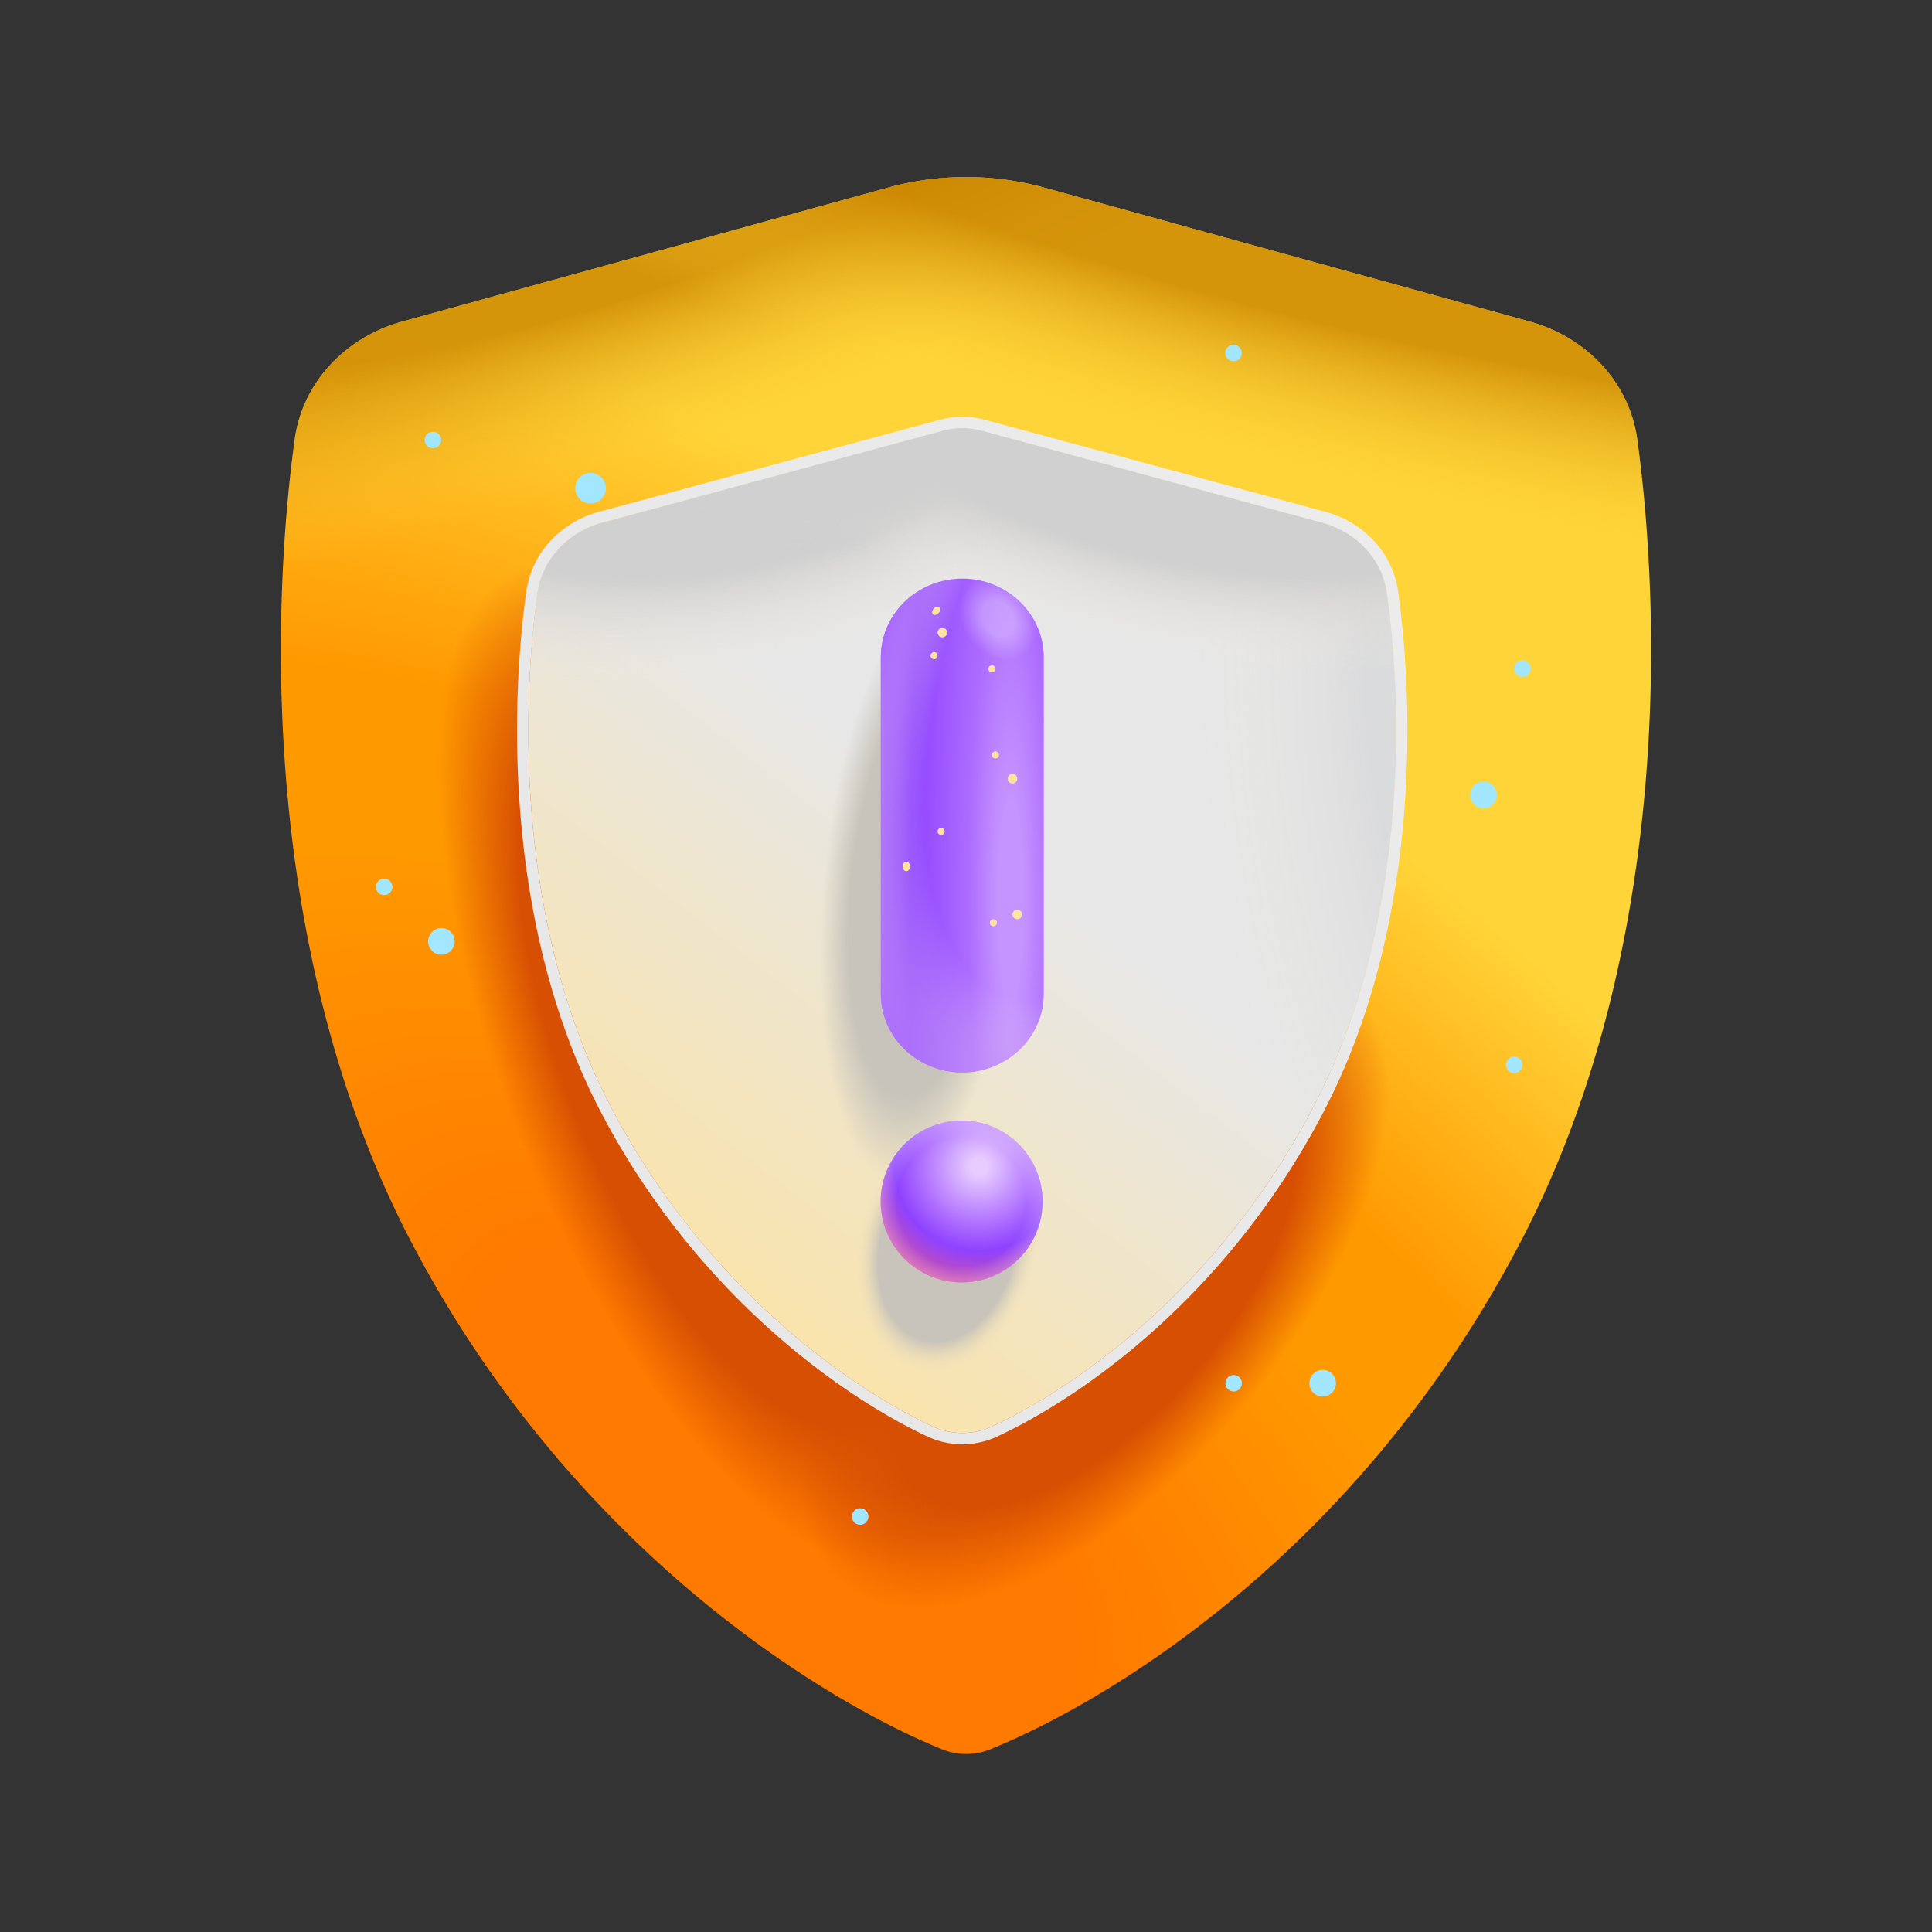 <svg xmlns="http://www.w3.org/2000/svg" width="512" height="512" fill="none" viewBox="0 0 512 512"><rect x="0" y="0" width="512" height="512" fill="#333333" stroke="none"/><path fill="url(#3f45fccb781f4ec48dbfc7407f3be1c1-a)" d="M78.095 116.466c-7.036 51.663-7.306 139.618 30.849 212.6 41.534 79.445 106.815 120.672 140.633 134.485a17.09 17.09 0 0 0 12.934.002c32.949-13.431 98.197-53.475 140.494-134.487 38.219-73.2 37.943-160.941 30.893-212.597-2.085-15.271-13.655-27.165-28.512-31.263L276.78 49.734a77.998 77.998 0 0 0-41.467-.003l-128.712 35.48c-14.856 4.095-26.426 15.986-28.506 31.255Z"/><path fill="url(#3f45fccb781f4ec48dbfc7407f3be1c1-b)" fill-opacity=".8" d="M78.095 116.466c-7.036 51.663-7.306 139.618 30.849 212.6 41.534 79.445 106.815 120.672 140.633 134.485a17.09 17.09 0 0 0 12.934.002c32.949-13.431 98.197-53.475 140.494-134.487 38.219-73.2 37.943-160.941 30.893-212.597-2.085-15.271-13.655-27.165-28.512-31.263L276.78 49.734a77.998 77.998 0 0 0-41.467-.003l-128.712 35.48c-14.856 4.095-26.426 15.986-28.506 31.255Z"/><path fill="url(#3f45fccb781f4ec48dbfc7407f3be1c1-c)" fill-opacity=".8" d="M78.095 116.466c-7.036 51.663-7.306 139.618 30.849 212.6 41.534 79.445 106.815 120.672 140.633 134.485a17.09 17.09 0 0 0 12.934.002c32.949-13.431 98.197-53.475 140.494-134.487 38.219-73.2 37.943-160.941 30.893-212.597-2.085-15.271-13.655-27.165-28.512-31.263L276.78 49.734a77.998 77.998 0 0 0-41.467-.003l-128.712 35.48c-14.856 4.095-26.426 15.986-28.506 31.255Z"/><path fill="url(#3f45fccb781f4ec48dbfc7407f3be1c1-d)" d="M78.095 116.466c-7.036 51.663-7.306 139.618 30.849 212.6 41.534 79.445 106.815 120.672 140.633 134.485a17.09 17.09 0 0 0 12.934.002c32.949-13.431 98.197-53.475 140.494-134.487 38.219-73.2 37.943-160.941 30.893-212.597-2.085-15.271-13.655-27.165-28.512-31.263L276.78 49.734a77.998 77.998 0 0 0-41.467-.003l-128.712 35.48c-14.856 4.095-26.426 15.986-28.506 31.255Z"/><path fill="url(#3f45fccb781f4ec48dbfc7407f3be1c1-e)" d="M78.095 116.466c-7.036 51.663-7.306 139.618 30.849 212.6 41.534 79.445 106.815 120.672 140.633 134.485a17.09 17.09 0 0 0 12.934.002c32.949-13.431 98.197-53.475 140.494-134.487 38.219-73.2 37.943-160.941 30.893-212.597-2.085-15.271-13.655-27.165-28.512-31.263L276.78 49.734a77.998 77.998 0 0 0-41.467-.003l-128.712 35.48c-14.856 4.095-26.426 15.986-28.506 31.255Z"/><path fill="url(#3f45fccb781f4ec48dbfc7407f3be1c1-f)" d="M142.458 157.131c-4.577 32.724-4.978 89.493 19.411 136.143 24.788 47.415 62.934 74.312 85.171 84.692a18.865 18.865 0 0 0 15.985 0c21.792-10.14 59.868-36.415 85.074-84.692 24.429-46.789 24.023-103.418 19.438-136.141-1.279-9.133-8.219-16.219-17.122-18.623l-90.173-24.352a20.002 20.002 0 0 0-10.425 0l-90.241 24.355c-8.902 2.402-15.841 9.486-17.118 18.618Z"/><path fill="url(#3f45fccb781f4ec48dbfc7407f3be1c1-g)" d="M142.458 157.131c-4.577 32.724-4.978 89.493 19.411 136.143 24.788 47.415 62.934 74.312 85.171 84.692a18.865 18.865 0 0 0 15.985 0c21.792-10.14 59.868-36.415 85.074-84.692 24.429-46.789 24.023-103.418 19.438-136.141-1.279-9.133-8.219-16.219-17.122-18.623l-90.173-24.352a20.002 20.002 0 0 0-10.425 0l-90.241 24.355c-8.902 2.402-15.841 9.486-17.118 18.618Z"/><path fill="url(#3f45fccb781f4ec48dbfc7407f3be1c1-h)" d="M142.458 157.131c-4.577 32.724-4.978 89.493 19.411 136.143 24.788 47.415 62.934 74.312 85.171 84.692a18.865 18.865 0 0 0 15.985 0c21.792-10.14 59.868-36.415 85.074-84.692 24.429-46.789 24.023-103.418 19.438-136.141-1.279-9.133-8.219-16.219-17.122-18.623l-90.173-24.352a20.002 20.002 0 0 0-10.425 0l-90.241 24.355c-8.902 2.402-15.841 9.486-17.118 18.618Z"/><path fill="url(#3f45fccb781f4ec48dbfc7407f3be1c1-i)" fill-opacity=".6" d="M142.458 157.131c-4.577 32.724-4.978 89.493 19.411 136.143 24.788 47.415 62.934 74.312 85.171 84.692a18.865 18.865 0 0 0 15.985 0c21.792-10.14 59.868-36.415 85.074-84.692 24.429-46.789 24.023-103.418 19.438-136.141-1.279-9.133-8.219-16.219-17.122-18.623l-90.173-24.352a20.002 20.002 0 0 0-10.425 0l-90.241 24.355c-8.902 2.402-15.841 9.486-17.118 18.618Z"/><path fill="url(#3f45fccb781f4ec48dbfc7407f3be1c1-j)" d="M142.458 157.131c-4.577 32.724-4.978 89.493 19.411 136.143 24.788 47.415 62.934 74.312 85.171 84.692a18.865 18.865 0 0 0 15.985 0c21.792-10.14 59.868-36.415 85.074-84.692 24.429-46.789 24.023-103.418 19.438-136.141-1.279-9.133-8.219-16.219-17.122-18.623l-90.173-24.352a20.002 20.002 0 0 0-10.425 0l-90.241 24.355c-8.902 2.402-15.841 9.486-17.118 18.618Z"/><path fill="url(#3f45fccb781f4ec48dbfc7407f3be1c1-k)" d="M142.458 157.131c-4.577 32.724-4.978 89.493 19.411 136.143 24.788 47.415 62.934 74.312 85.171 84.692a18.865 18.865 0 0 0 15.985 0c21.792-10.14 59.868-36.415 85.074-84.692 24.429-46.789 24.023-103.418 19.438-136.141-1.279-9.133-8.219-16.219-17.122-18.623l-90.173-24.352a20.002 20.002 0 0 0-10.425 0l-90.241 24.355c-8.902 2.402-15.841 9.486-17.118 18.618Z"/><path fill="url(#3f45fccb781f4ec48dbfc7407f3be1c1-l)" d="M142.458 157.131c-4.577 32.724-4.978 89.493 19.411 136.143 24.788 47.415 62.934 74.312 85.171 84.692a18.865 18.865 0 0 0 15.985 0c21.792-10.14 59.868-36.415 85.074-84.692 24.429-46.789 24.023-103.418 19.438-136.141-1.279-9.133-8.219-16.219-17.122-18.623l-90.173-24.352a20.002 20.002 0 0 0-10.425 0l-90.241 24.355c-8.902 2.402-15.841 9.486-17.118 18.618Z"/><path fill="url(#3f45fccb781f4ec48dbfc7407f3be1c1-m)" fill-rule="evenodd" d="M159.21 294.664c-24.804-47.445-24.339-104.943-19.724-137.949 1.463-10.458 9.383-18.42 19.308-21.099l90.241-24.355a23.008 23.008 0 0 1 11.989.001l90.173 24.352c9.926 2.68 17.846 10.644 19.311 21.103 4.625 33.006 5.093 90.363-19.75 137.945-25.566 48.967-64.193 75.659-86.468 86.024a21.863 21.863 0 0 1-18.519-.002c-22.725-10.607-61.416-37.923-86.561-86.02Zm2.658-1.39c-24.388-46.65-23.987-103.419-19.411-136.143 1.277-9.132 8.217-16.216 17.119-18.618l90.241-24.355a20.002 20.002 0 0 1 10.425 0l90.173 24.352c8.903 2.404 15.842 9.49 17.122 18.623 4.585 32.723 4.99 89.352-19.439 136.141-25.206 48.277-63.281 74.552-85.073 84.692a18.865 18.865 0 0 1-15.985 0c-22.237-10.38-60.383-37.277-85.172-84.692Z" clip-rule="evenodd"/><path fill="#A2E6FF" d="M326.893 95.737a2.186 2.186 0 1 0 0-4.372 2.186 2.186 0 0 0 0 4.372Zm78.765 81.402a2.186 2.186 0 1 1-4.371 0 2.186 2.186 0 0 1 4.371 0Zm-8.979 33.559a3.523 3.523 0 1 1-7.047 0 3.524 3.524 0 1 1 7.047 0Zm-42.637 155.874a3.524 3.524 0 1 1-7.049 0 3.524 3.524 0 0 1 7.049 0ZM116.916 253a3.524 3.524 0 1 0 0-7.047 3.524 3.524 0 0 0 0 7.047Zm286.556 29.209a2.186 2.186 0 1 1-4.373 0 2.186 2.186 0 0 1 4.373 0Zm-76.579 86.549a2.186 2.186 0 1 0 0-4.371 2.186 2.186 0 0 0 0 4.371ZM116.917 116.564a2.187 2.187 0 1 1-4.373-.001 2.187 2.187 0 0 1 4.373.001Zm39.583 16.854a4.045 4.045 0 1 0-.002-8.09 4.045 4.045 0 0 0 .002 8.09Zm73.644 268.433a2.187 2.187 0 1 1-4.373 0 2.187 2.187 0 0 1 4.373 0ZM101.796 237.228a2.186 2.186 0 1 0 0-4.373 2.186 2.186 0 0 0 0 4.373Z"/><path fill="url(#3f45fccb781f4ec48dbfc7407f3be1c1-n)" fill-rule="evenodd" d="M255.024 284.215c-11.925 0-21.592-9.347-21.592-20.877v-89.125c0-11.53 9.667-20.877 21.592-20.877 11.926 0 21.593 9.347 21.593 20.877v89.125c0 11.53-9.667 20.877-21.593 20.877Z" clip-rule="evenodd"/><path fill="url(#3f45fccb781f4ec48dbfc7407f3be1c1-o)" fill-opacity=".8" fill-rule="evenodd" d="M255.024 284.215c-11.925 0-21.592-9.347-21.592-20.877v-89.125c0-11.53 9.667-20.877 21.592-20.877 11.926 0 21.593 9.347 21.593 20.877v89.125c0 11.53-9.667 20.877-21.593 20.877Z" clip-rule="evenodd"/><path fill="url(#3f45fccb781f4ec48dbfc7407f3be1c1-p)" fill-opacity=".3" fill-rule="evenodd" d="M255.024 284.215c-11.925 0-21.592-9.347-21.592-20.877v-89.125c0-11.53 9.667-20.877 21.592-20.877 11.926 0 21.593 9.347 21.593 20.877v89.125c0 11.53-9.667 20.877-21.593 20.877Z" clip-rule="evenodd"/><path fill="#FEE39E" d="M247.275 162.812c.362.316 1.02.157 1.469-.356.447-.512.518-1.185.156-1.501-.363-.317-1.02-.158-1.467.355-.449.513-.52 1.185-.158 1.502Zm2.985 5.975a1.256 1.256 0 0 0 .738-1.147 1.26 1.26 0 1 0-.738 1.147Zm19.079 38.333c.071-.099.129-.208.171-.326a1.26 1.26 0 1 0-.171.326Zm1.503 35.219a1.26 1.26 0 0 1-1.542 1.229l-.088-.024-.062-.02-.048-.019-.073-.033-.083-.044a1.26 1.26 0 1 1 1.896-1.089Zm-29.872-11.945c.125-.212.201-.476.201-.763 0-.696-.44-1.26-.983-1.26-.544 0-.983.564-.983 1.26 0 .696.439 1.261.983 1.261.32 0 .603-.195.782-.498Zm7.17-55.91a.933.933 0 0 1-1.451-.373l-.025-.069a.935.935 0 0 1 .891-1.217.933.933 0 0 1 .585 1.659Zm14.74 3.707a.933.933 0 0 0 .932-.933l-.002-.071-.017-.122a.923.923 0 0 0-.173-.377.948.948 0 0 0-.74-.364.93.93 0 0 0-.935.934c0 .515.418.933.935.933Zm1.865 21.874a.933.933 0 1 1-1.867 0 .933.933 0 0 1 1.867 0Zm-15.323 21.206a.933.933 0 1 0-.003-1.867.933.933 0 0 0 .003 1.867Zm14.464 23.944a.935.935 0 0 1-1.573-.681.934.934 0 1 1 1.573.681Z"/><circle cx="254.843" cy="318.414" r="21.459" fill="url(#3f45fccb781f4ec48dbfc7407f3be1c1-q)"/><circle cx="254.843" cy="318.414" r="21.459" fill="url(#3f45fccb781f4ec48dbfc7407f3be1c1-r)" fill-opacity=".8"/><defs><radialGradient id="3f45fccb781f4ec48dbfc7407f3be1c1-a" cx="0" cy="0" r="1" gradientTransform="rotate(-53.529 499.891 -6.505) scale(386.224 750.787)" gradientUnits="userSpaceOnUse"><stop offset=".123" stop-color="#FF7A00"/><stop offset=".315" stop-color="#F90"/><stop offset=".408" stop-color="#F90"/><stop offset=".617" stop-color="#FFD438"/></radialGradient><radialGradient id="3f45fccb781f4ec48dbfc7407f3be1c1-b" cx="0" cy="0" r="1" gradientTransform="matrix(-356.86 135.765 -36.228 -95.225 182.169 24.751)" gradientUnits="userSpaceOnUse"><stop offset=".454" stop-color="#CB8600"/><stop offset=".878" stop-color="#FED238" stop-opacity="0"/></radialGradient><radialGradient id="3f45fccb781f4ec48dbfc7407f3be1c1-c" cx="0" cy="0" r="1" gradientTransform="matrix(468.97 124.717 -30.253 113.76 349.545 21.594)" gradientUnits="userSpaceOnUse"><stop offset=".53" stop-color="#CB8600"/><stop offset=".878" stop-color="#FFD439" stop-opacity="0"/></radialGradient><radialGradient id="3f45fccb781f4ec48dbfc7407f3be1c1-d" cx="0" cy="0" r="1" gradientTransform="matrix(-81.258 -69.242 141.576 -166.146 290.501 341.223)" gradientUnits="userSpaceOnUse"><stop offset=".327" stop-color="#D74F03"/><stop offset=".478" stop-color="#D74F03" stop-opacity="0"/></radialGradient><radialGradient id="3f45fccb781f4ec48dbfc7407f3be1c1-e" cx="0" cy="0" r="1" gradientTransform="matrix(124.357 -50.509 128.093 315.376 190.915 283.325)" gradientUnits="userSpaceOnUse"><stop offset=".302" stop-color="#D74F03"/><stop offset=".424" stop-color="#D74F03" stop-opacity="0"/></radialGradient><radialGradient id="3f45fccb781f4ec48dbfc7407f3be1c1-g" cx="0" cy="0" r="1" gradientTransform="matrix(9 -34 23.333 6.176 251.252 329.93)" gradientUnits="userSpaceOnUse"><stop offset=".743" stop-color="#C8C4BB"/><stop offset="1" stop-color="#F7E6B9" stop-opacity="0"/></radialGradient><radialGradient id="3f45fccb781f4ec48dbfc7407f3be1c1-h" cx="0" cy="0" r="1" gradientTransform="matrix(7.5 -78.25 26.187 2.51 244.5 234.679)" gradientUnits="userSpaceOnUse"><stop offset=".717" stop-color="#C8C4BB"/><stop offset="1" stop-color="#C8C4BB" stop-opacity="0"/></radialGradient><radialGradient id="3f45fccb781f4ec48dbfc7407f3be1c1-i" cx="0" cy="0" r="1" gradientTransform="rotate(179.541 217.16 85.621) scale(223.482 406.89)" gradientUnits="userSpaceOnUse"><stop offset=".331" stop-color="#D2D3D6"/><stop offset=".529" stop-color="#EDE8E3" stop-opacity="0"/></radialGradient><radialGradient id="3f45fccb781f4ec48dbfc7407f3be1c1-j" cx="0" cy="0" r="1" gradientTransform="rotate(75.198 36.91 174.432) scale(103.245 184.026)" gradientUnits="userSpaceOnUse"><stop offset=".536" stop-color="#D0D0D0"/><stop offset=".785" stop-color="#EDE8E3" stop-opacity="0"/></radialGradient><radialGradient id="3f45fccb781f4ec48dbfc7407f3be1c1-k" cx="0" cy="0" r="1" gradientTransform="rotate(103.524 117.087 171.981) scale(92.712 195.454)" gradientUnits="userSpaceOnUse"><stop offset=".536" stop-color="#D0D0D0"/><stop offset=".785" stop-color="#EDE8E3" stop-opacity="0"/></radialGradient><radialGradient id="3f45fccb781f4ec48dbfc7407f3be1c1-l" cx="0" cy="0" r="1" gradientTransform="matrix(-62.5 21.034 -13.073 -38.846 224 113.467)" gradientUnits="userSpaceOnUse"><stop offset=".55" stop-color="#D0D0D0"/><stop offset=".793" stop-color="#D0D0D0" stop-opacity="0"/></radialGradient><radialGradient id="3f45fccb781f4ec48dbfc7407f3be1c1-m" cx="0" cy="0" r="1" gradientTransform="rotate(135.456 165.127 124.265) scale(332.166 284.489)" gradientUnits="userSpaceOnUse"><stop stop-color="#EDEDED"/><stop offset="1" stop-color="#E7E7E7"/></radialGradient><radialGradient id="3f45fccb781f4ec48dbfc7407f3be1c1-n" cx="0" cy="0" r="1" gradientTransform="matrix(58.889 0 0 466.668 267.784 238.877)" gradientUnits="userSpaceOnUse"><stop stop-color="#C594FF"/><stop offset=".057" stop-color="#C594FF"/><stop offset=".189" stop-color="#AD6CFF"/><stop offset=".453" stop-color="#8E42FF"/><stop offset=".933" stop-color="#AD6CFF"/></radialGradient><radialGradient id="3f45fccb781f4ec48dbfc7407f3be1c1-o" cx="0" cy="0" r="1" gradientTransform="matrix(-61.526 169.926 -72.935 -26.408 303.494 159.697)" gradientUnits="userSpaceOnUse"><stop offset=".612" stop-color="#F6EDE3" stop-opacity="0"/><stop offset=".828" stop-color="#AD6CFF"/><stop offset=".887" stop-color="#8E42FF"/><stop offset="1" stop-color="#8E42FF"/></radialGradient><radialGradient id="3f45fccb781f4ec48dbfc7407f3be1c1-p" cx="0" cy="0" r="1" gradientTransform="matrix(25.966 36.727 -29.2 20.645 264.591 163.83)" gradientUnits="userSpaceOnUse"><stop stop-color="#fff"/><stop offset=".109" stop-color="#fff"/><stop offset=".263" stop-color="#fff" stop-opacity="0"/></radialGradient><radialGradient id="3f45fccb781f4ec48dbfc7407f3be1c1-q" cx="0" cy="0" r="1" gradientTransform="rotate(120.18 40.802 229.199) scale(43.947)" gradientUnits="userSpaceOnUse"><stop offset=".05" stop-color="#E8CCFF"/><stop offset=".23" stop-color="#C594FF"/><stop offset=".36" stop-color="#AD6CFF"/><stop offset=".51" stop-color="#8E42FF"/><stop offset=".78" stop-color="#E0538F"/></radialGradient><radialGradient id="3f45fccb781f4ec48dbfc7407f3be1c1-r" cx="0" cy="0" r="1" gradientTransform="rotate(97.82 -11.423 270.333) scale(38.094)" gradientUnits="userSpaceOnUse"><stop offset=".45" stop-color="#fff" stop-opacity="0"/><stop offset=".84" stop-color="#fff"/></radialGradient><linearGradient id="3f45fccb781f4ec48dbfc7407f3be1c1-f" x1="356.044" x2="42.928" y1="95.757" y2="501.717" gradientUnits="userSpaceOnUse"><stop offset=".309" stop-color="#E7E7E7"/><stop offset=".637" stop-color="#FEE39E"/></linearGradient></defs></svg>